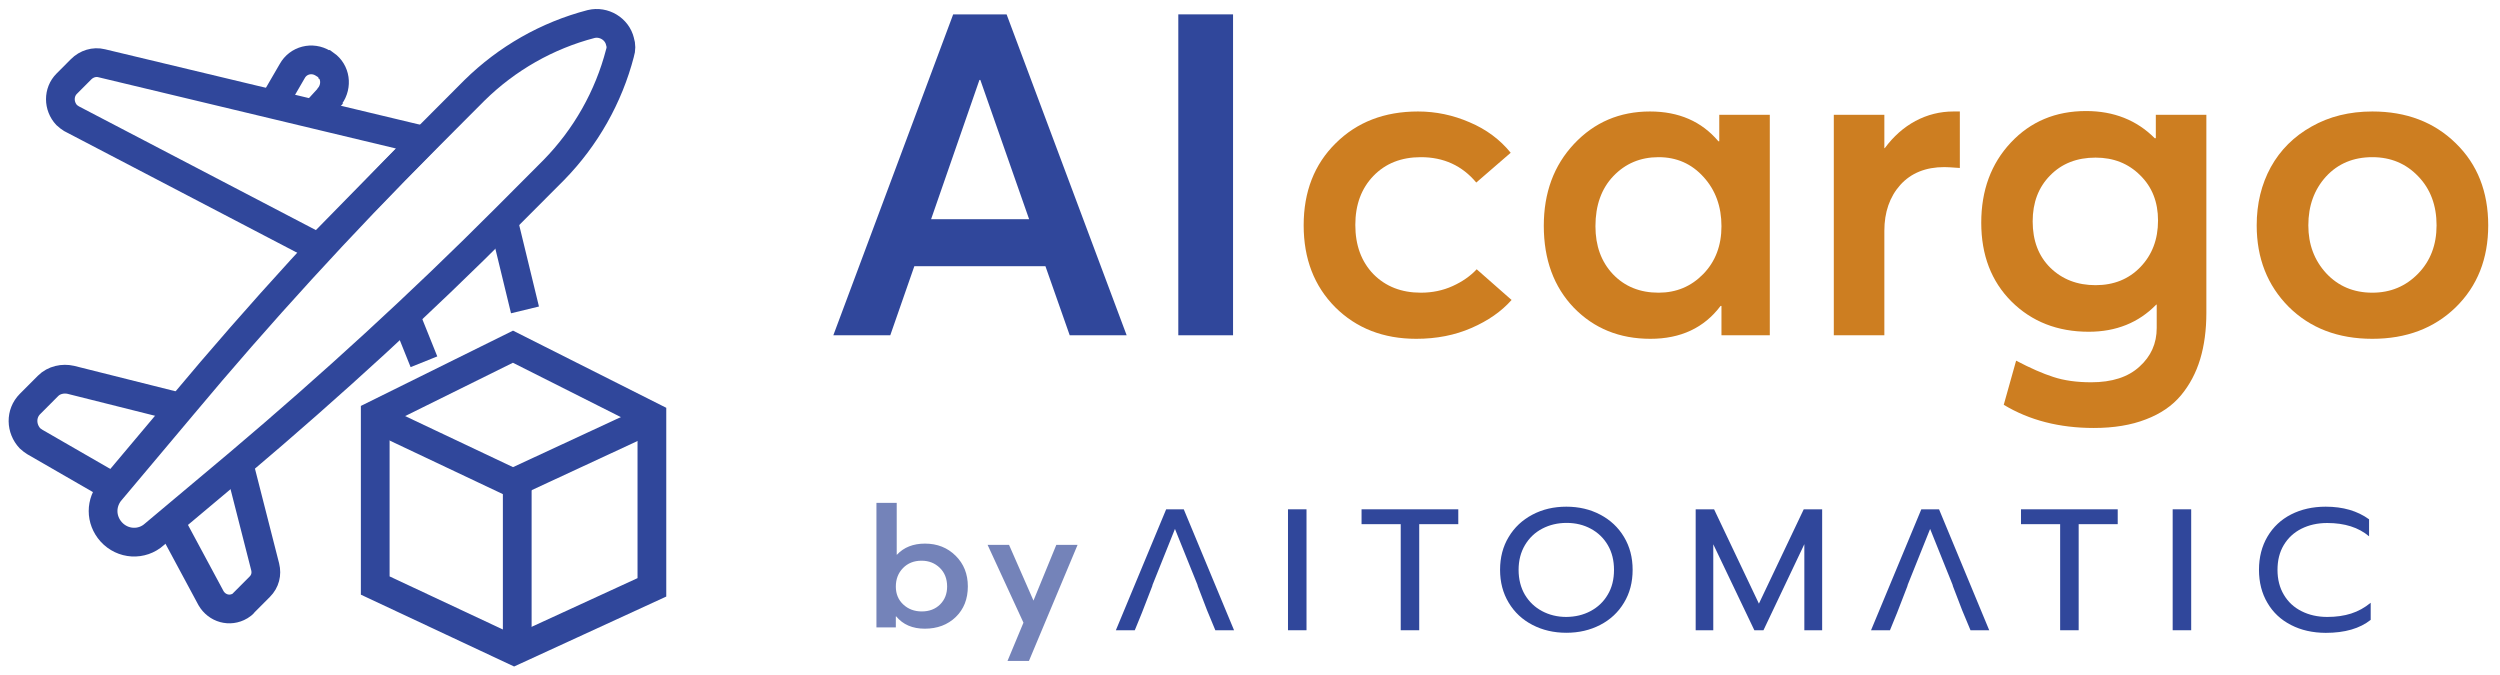 <svg width="174" height="47" viewBox="0 0 174 47" fill="none" xmlns="http://www.w3.org/2000/svg">
<path d="M61 43.665V35H62.412V38.611H62.424C62.905 38.094 63.556 37.835 64.379 37.835C65.233 37.835 65.944 38.117 66.512 38.68C67.079 39.24 67.362 39.951 67.362 40.813C67.362 41.691 67.081 42.402 66.518 42.947C65.955 43.487 65.237 43.757 64.366 43.757C63.511 43.757 62.847 43.472 62.375 42.901H62.35V43.665H61ZM62.35 40.825C62.35 41.335 62.523 41.751 62.868 42.073C63.213 42.395 63.643 42.556 64.156 42.556C64.674 42.556 65.098 42.395 65.427 42.073C65.755 41.747 65.92 41.331 65.92 40.825C65.92 40.284 65.749 39.849 65.408 39.52C65.067 39.19 64.644 39.025 64.138 39.025C63.612 39.025 63.182 39.196 62.849 39.537C62.517 39.878 62.35 40.307 62.35 40.825Z" fill="#7483B9"/>
<path d="M68.736 37.921H70.228L71.93 41.802L73.52 37.921H75L71.615 46H70.123L71.233 43.338L68.736 37.921Z" fill="#7483B9"/>
<path d="M90.735 15.685C90.735 13.34 91.478 11.435 92.963 9.971C94.447 8.496 96.357 7.759 98.692 7.759C99.931 7.759 101.13 8.01 102.287 8.512C103.444 9.003 104.397 9.71 105.144 10.632L102.748 12.705C101.765 11.528 100.479 10.939 98.892 10.939C97.53 10.939 96.429 11.374 95.589 12.245C94.75 13.115 94.33 14.252 94.33 15.655C94.33 17.068 94.75 18.21 95.589 19.08C96.439 19.941 97.54 20.371 98.892 20.371C99.691 20.371 100.428 20.217 101.104 19.91C101.78 19.603 102.338 19.213 102.778 18.742L105.206 20.878C104.499 21.676 103.567 22.327 102.41 22.828C101.263 23.33 99.983 23.581 98.569 23.581C96.286 23.581 94.406 22.849 92.932 21.384C91.467 19.91 90.735 18.01 90.735 15.685Z" fill="#CD7E21"/>
<path d="M107.448 15.716C107.448 13.412 108.15 11.512 109.553 10.017C110.966 8.512 112.727 7.759 114.837 7.759C116.844 7.759 118.432 8.45 119.599 9.833H119.661V7.989H123.178V23.335H119.814V21.292H119.753C118.606 22.818 116.977 23.581 114.868 23.581C112.717 23.581 110.94 22.859 109.537 21.415C108.145 19.961 107.448 18.061 107.448 15.716ZM111.043 15.747C111.043 17.109 111.447 18.22 112.256 19.08C113.076 19.941 114.136 20.371 115.436 20.371C116.665 20.371 117.699 19.941 118.539 19.08C119.389 18.21 119.814 17.099 119.814 15.747C119.814 14.375 119.399 13.233 118.57 12.321C117.74 11.4 116.696 10.939 115.436 10.939C114.177 10.939 113.127 11.379 112.287 12.26C111.458 13.13 111.043 14.293 111.043 15.747Z" fill="#CD7E21"/>
<path d="M127.633 23.335V7.989H131.151V10.309H131.182C131.786 9.49 132.498 8.86 133.317 8.42C134.146 7.979 135.027 7.759 135.959 7.759H136.405V11.691C135.852 11.65 135.493 11.63 135.329 11.63C134.029 11.63 133.005 12.045 132.257 12.874C131.52 13.704 131.151 14.769 131.151 16.07V23.335H127.633Z" fill="#CD7E21"/>
<path d="M139.999 20.985C138.596 19.582 137.895 17.754 137.895 15.501C137.895 13.248 138.581 11.389 139.953 9.925C141.325 8.46 143.071 7.728 145.191 7.728C147.117 7.728 148.709 8.358 149.969 9.618H150.045V7.989H153.563V21.769C153.563 22.967 153.42 24.042 153.133 24.994C152.846 25.947 152.401 26.787 151.797 27.514C151.192 28.241 150.378 28.799 149.354 29.188C148.33 29.587 147.122 29.787 145.729 29.787C143.333 29.787 141.243 29.25 139.461 28.174L140.322 25.102C141.315 25.624 142.18 26.003 142.918 26.239C143.665 26.485 144.541 26.607 145.545 26.607C146.999 26.607 148.12 26.244 148.909 25.517C149.707 24.8 150.107 23.904 150.107 22.828V21.2H150.076C148.847 22.46 147.28 23.09 145.376 23.09C143.204 23.09 141.412 22.388 139.999 20.985ZM141.474 15.409C141.474 16.75 141.883 17.826 142.703 18.635C143.532 19.444 144.582 19.848 145.852 19.848C147.122 19.848 148.161 19.428 148.97 18.589C149.789 17.739 150.199 16.658 150.199 15.348C150.199 14.057 149.784 13.008 148.955 12.198C148.135 11.379 147.101 10.97 145.852 10.97C144.551 10.97 143.496 11.384 142.687 12.214C141.878 13.033 141.474 14.098 141.474 15.409Z" fill="#CD7E21"/>
<path d="M157.066 15.685C157.066 14.18 157.393 12.828 158.049 11.63C158.714 10.432 159.662 9.49 160.891 8.804C162.119 8.107 163.528 7.759 165.115 7.759C167.481 7.759 169.416 8.496 170.922 9.971C172.427 11.435 173.18 13.34 173.18 15.685C173.18 18.01 172.427 19.91 170.922 21.384C169.416 22.849 167.481 23.581 165.115 23.581C162.729 23.581 160.788 22.839 159.293 21.354C157.808 19.859 157.066 17.969 157.066 15.685ZM160.66 15.685C160.66 17.006 161.075 18.118 161.904 19.019C162.744 19.92 163.814 20.371 165.115 20.371C166.375 20.371 167.435 19.93 168.295 19.05C169.155 18.169 169.585 17.047 169.585 15.685C169.585 14.293 169.16 13.156 168.31 12.275C167.46 11.384 166.395 10.939 165.115 10.939C163.794 10.939 162.719 11.389 161.889 12.291C161.07 13.192 160.66 14.323 160.66 15.685Z" fill="#CD7E21"/>
<path d="M58 23.335L66.341 1H70.059L78.415 23.335H74.452L72.762 18.527H63.638L61.963 23.335H58ZM64.805 15.255H71.626L68.231 5.562H68.169L64.805 15.255Z" fill="#30479B"/>
<path d="M82.01 23.335V1H85.82V23.335H82.01Z" fill="#30479B"/>
<path d="M45.288 29.167L35.702 33.617L26.032 29.041" stroke="#30479B" stroke-width="2" stroke-miterlimit="10"/>
<path d="M45.372 28.999V40.879L35.786 45.286L26.116 40.753V28.873L35.702 24.13L45.372 28.999Z" stroke="#30479B" stroke-width="2" stroke-miterlimit="10"/>
<path d="M36 45L36 33" stroke="#30479B" stroke-width="2" stroke-miterlimit="10"/>
<path d="M7.739 34.12L12.679 28.244C18.079 21.779 23.73 15.608 29.674 9.647L33.023 6.289C35.284 4.064 38.088 2.469 41.144 1.672C42.023 1.462 42.944 2.007 43.153 2.889C43.237 3.141 43.237 3.435 43.153 3.687C42.358 6.751 40.767 9.563 38.549 11.83L35.2 15.188C29.256 21.149 23.06 26.816 16.656 32.231L10.753 37.185C9.874 37.982 8.535 37.898 7.739 37.017C6.986 36.177 6.986 34.96 7.739 34.12Z" stroke="#30479B" stroke-width="2" stroke-miterlimit="10"/>
<path d="M29.507 9.773L7.07 4.4C6.567 4.274 6.023 4.442 5.646 4.82L4.642 5.827C4.056 6.415 4.056 7.381 4.642 8.01C4.725 8.094 4.851 8.178 4.977 8.262L22.181 17.245L29.507 9.773Z" stroke="#30479B" stroke-width="2" stroke-miterlimit="10"/>
<path d="M35.032 15.356L36.539 21.569" stroke="#30479B" stroke-width="2" stroke-miterlimit="10"/>
<path d="M11.8 36.261L14.688 41.634C15.107 42.348 15.986 42.6 16.698 42.18C16.823 42.096 16.907 42.054 16.991 41.928L18.079 40.837C18.456 40.459 18.581 39.955 18.456 39.452L16.614 32.231" stroke="#30479B" stroke-width="2" stroke-miterlimit="10"/>
<path d="M12.135 28.244L4.935 26.438C4.391 26.312 3.763 26.438 3.344 26.858L2.088 28.117C1.419 28.789 1.46 29.839 2.088 30.51C2.172 30.594 2.298 30.678 2.423 30.762L7.446 33.659" stroke="#30479B" stroke-width="2" stroke-miterlimit="10"/>
<path d="M19 7.255L20.34 4.946C20.758 4.19 21.721 3.938 22.474 4.4C22.516 4.442 22.558 4.442 22.6 4.484H22.642C23.354 4.988 23.479 5.953 22.977 6.667C22.935 6.709 22.893 6.751 22.893 6.793L21.93 7.842" stroke="#30479B" stroke-width="2" stroke-miterlimit="10"/>
<path d="M28.209 21.947L29.507 25.179" stroke="#30479B" stroke-width="2" stroke-miterlimit="10"/>
<path d="M89.644 35.448H90.933V43.865H89.644V35.448Z" fill="#30479B"/>
<path d="M84.587 43.865H85.89L82.39 35.448H81.165L77.664 43.865H78.981L79.481 42.641L80.214 40.748H80.2C80.728 39.437 81.256 38.125 81.777 36.813C82.172 37.78 82.559 38.754 82.953 39.734C83.003 39.856 83.052 39.978 83.101 40.099C83.186 40.316 83.277 40.532 83.362 40.748H83.348L84.01 42.472L84.587 43.865Z" fill="#30479B"/>
<path d="M97.483 36.482H94.764V35.448H101.497V36.482H98.778V43.865H97.49V36.482H97.483Z" fill="#30479B"/>
<path d="M106.659 43.493C105.954 43.128 105.405 42.614 105.004 41.945C104.602 41.276 104.405 40.518 104.405 39.66C104.405 38.801 104.602 38.037 105.004 37.374C105.405 36.705 105.954 36.191 106.659 35.819C107.363 35.448 108.145 35.265 109.018 35.265C109.884 35.265 110.673 35.448 111.377 35.819C112.082 36.191 112.631 36.705 113.032 37.374C113.434 38.044 113.631 38.801 113.631 39.66C113.631 40.518 113.434 41.282 113.032 41.945C112.631 42.614 112.082 43.128 111.377 43.493C110.673 43.858 109.891 44.041 109.018 44.041C108.145 44.041 107.363 43.858 106.659 43.493ZM110.701 42.533C111.208 42.263 111.61 41.884 111.898 41.39C112.194 40.897 112.335 40.322 112.335 39.66C112.335 39.011 112.194 38.436 111.905 37.942C111.617 37.449 111.222 37.07 110.722 36.8C110.222 36.529 109.659 36.394 109.039 36.394C108.412 36.394 107.849 36.529 107.342 36.793C106.835 37.057 106.433 37.442 106.138 37.936C105.842 38.436 105.694 39.011 105.694 39.66C105.694 40.315 105.842 40.897 106.13 41.39C106.426 41.884 106.821 42.263 107.328 42.533C107.835 42.803 108.398 42.939 109.018 42.939C109.638 42.932 110.194 42.803 110.701 42.533Z" fill="#30479B"/>
<path d="M118.019 35.448H119.3L122.42 42.013L125.54 35.448H126.822V43.865H125.582V37.875L122.737 43.865H122.103L119.244 37.882V43.865H118.019V35.448Z" fill="#30479B"/>
<path d="M137.147 43.865H138.45L134.957 35.448H133.724L130.224 43.865H131.541L132.041 42.641L132.773 40.748H132.759C133.287 39.437 133.816 38.125 134.337 36.813C134.731 37.787 135.119 38.761 135.513 39.741C135.562 39.863 135.612 39.984 135.661 40.106C135.745 40.322 135.837 40.539 135.921 40.755H135.907L136.569 42.479L137.147 43.865Z" fill="#30479B"/>
<path d="M143.379 36.482H140.661V35.448H147.393V36.482H144.675V43.865H143.386V36.482H143.379Z" fill="#30479B"/>
<path d="M151.218 35.448H152.507V43.865H151.218V35.448Z" fill="#30479B"/>
<path d="M159.457 43.5C158.753 43.142 158.204 42.628 157.816 41.965C157.422 41.303 157.225 40.532 157.225 39.66C157.225 38.788 157.422 38.017 157.816 37.347C158.211 36.678 158.76 36.164 159.457 35.806C160.162 35.448 160.964 35.265 161.866 35.265C163.07 35.265 164.077 35.556 164.887 36.144V37.327C164.162 36.712 163.19 36.401 161.979 36.401C161.303 36.401 160.704 36.536 160.176 36.8C159.655 37.063 159.246 37.442 158.95 37.936C158.655 38.429 158.514 39.004 158.514 39.666C158.514 40.322 158.662 40.904 158.957 41.397C159.253 41.898 159.662 42.276 160.19 42.54C160.711 42.803 161.31 42.939 161.979 42.939C162.598 42.939 163.155 42.858 163.641 42.702C164.127 42.547 164.584 42.296 165 41.952V43.142C164.246 43.743 163.204 44.047 161.866 44.047C160.964 44.041 160.162 43.865 159.457 43.5Z" fill="#30479B"/>
</svg>